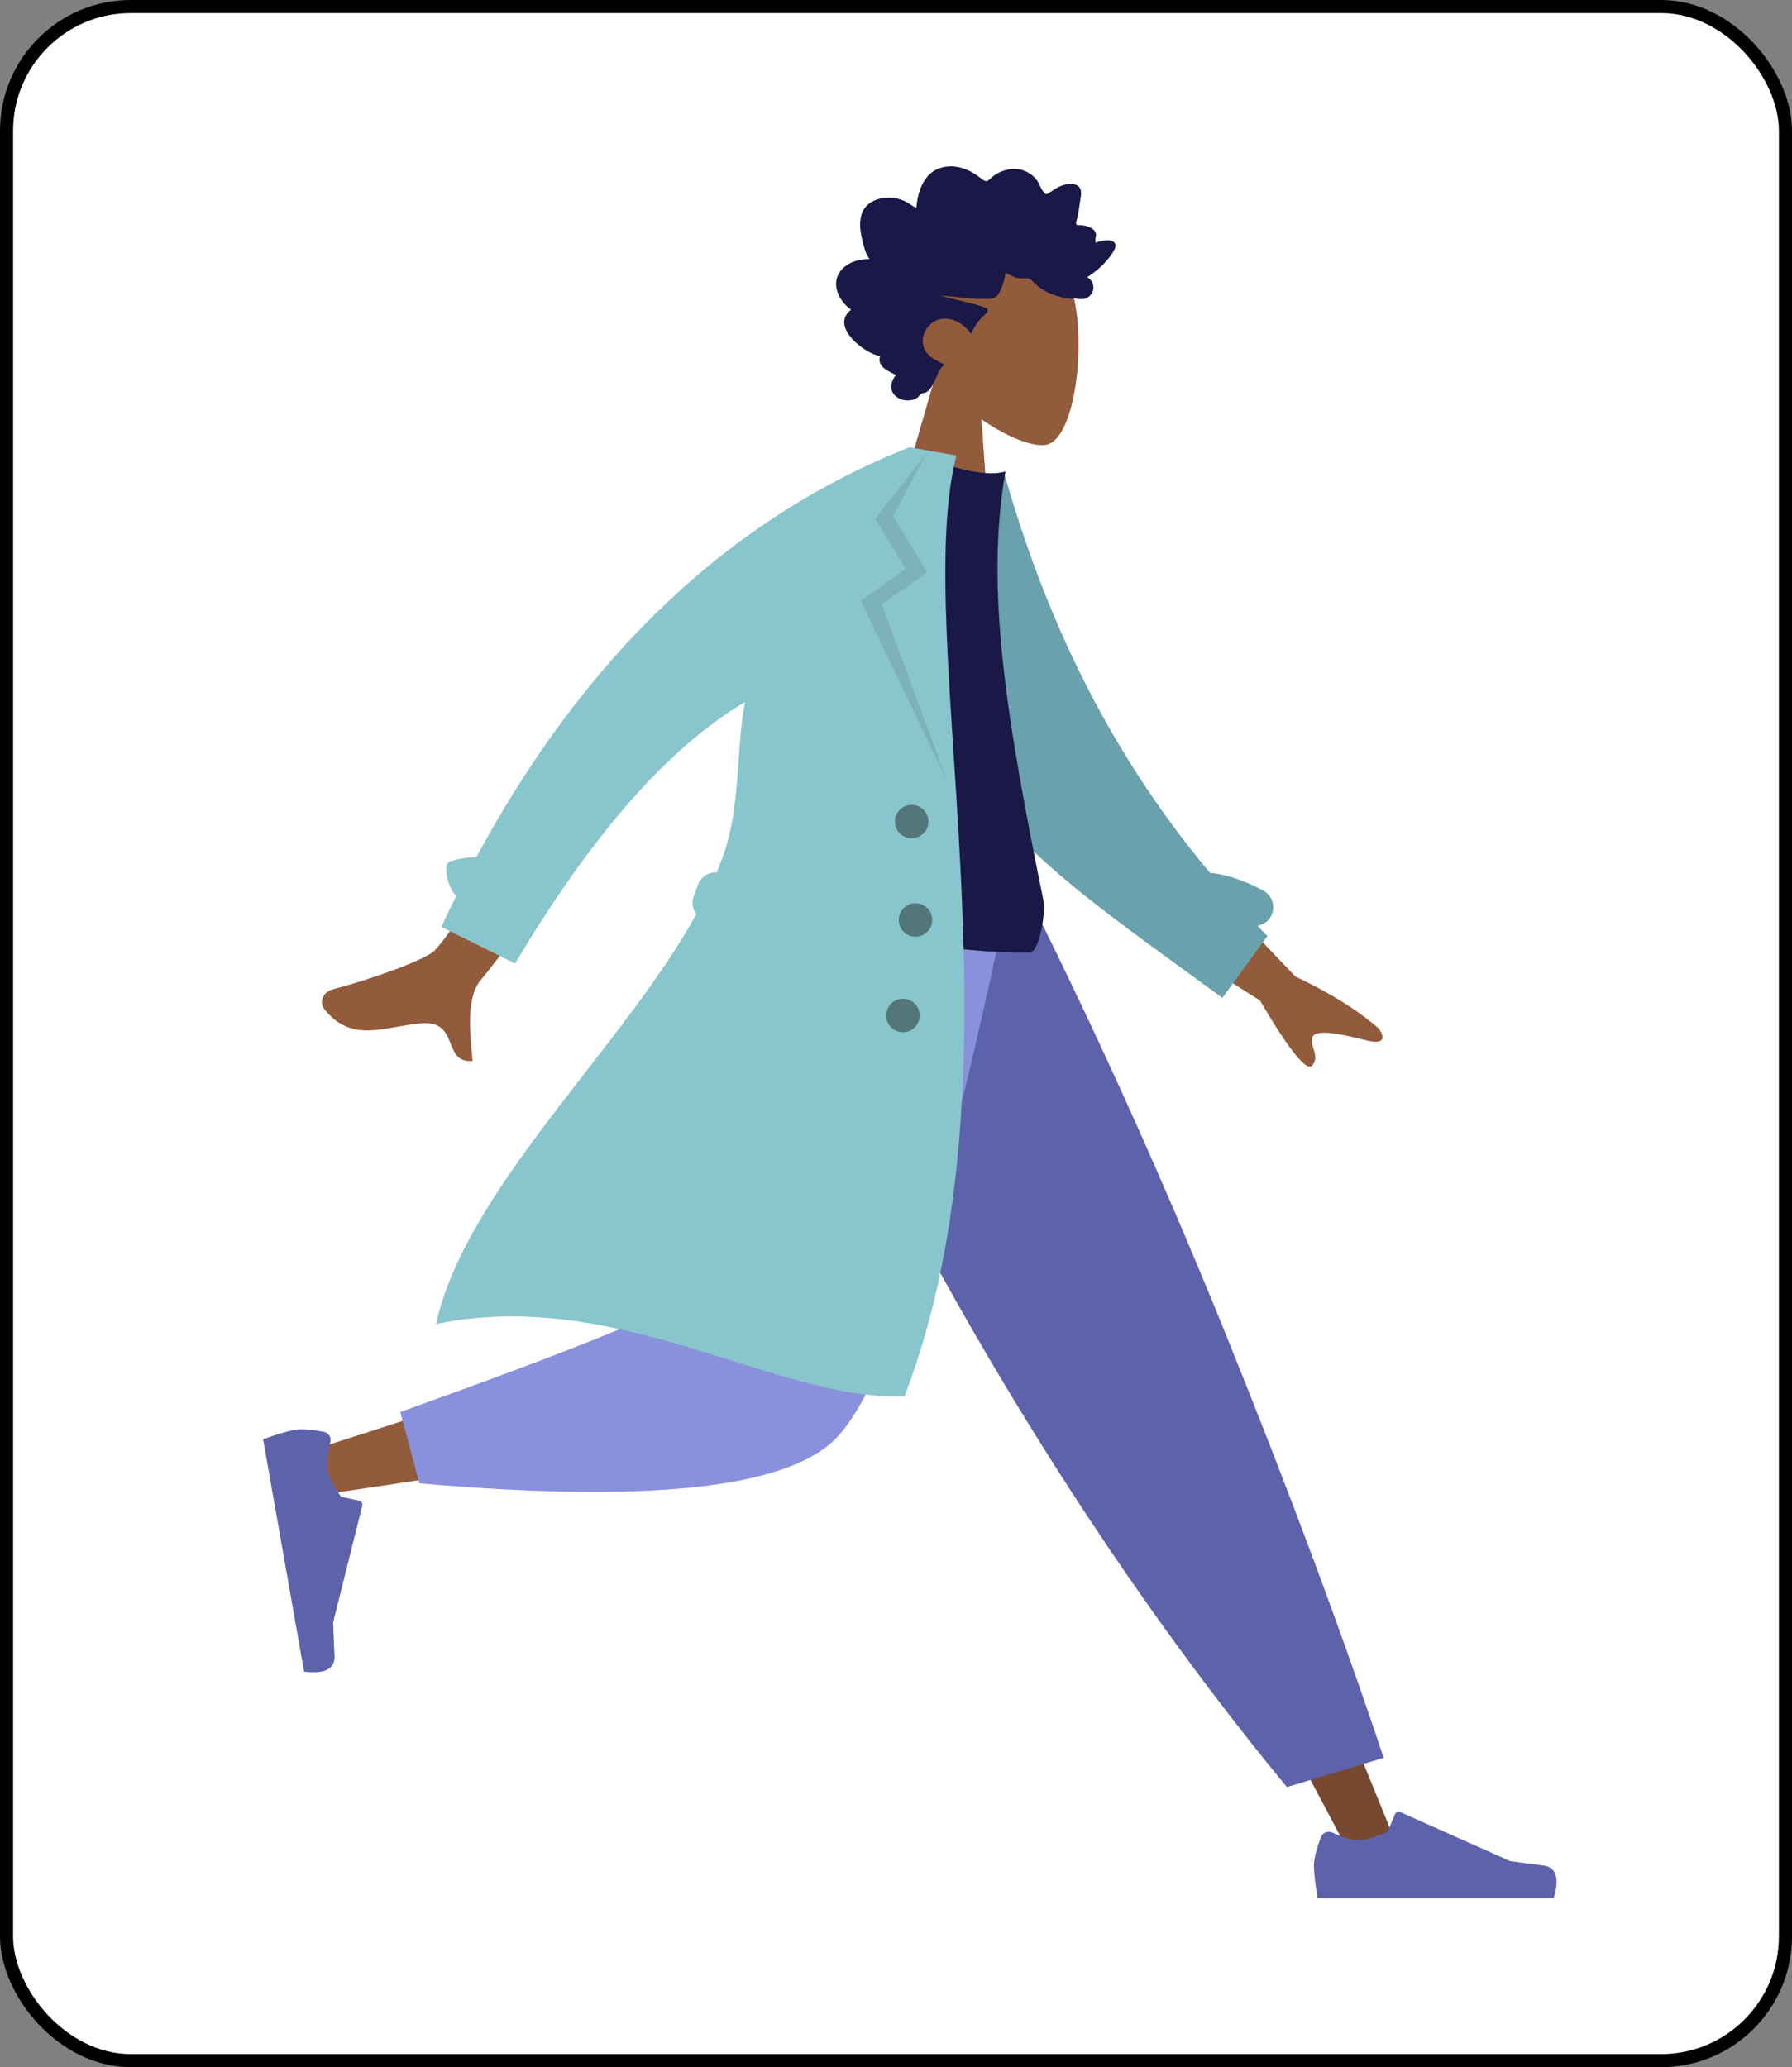 <svg width="137" height="158" viewBox="0 0 137 158" fill="none" xmlns="http://www.w3.org/2000/svg">
<rect x="0" y="0" width="137" height="158" fill="#808080" stroke="none"/>
<rect x="0.5" y="0.5" width="136" height="157" rx="9.5" fill="white" stroke="black"/>
<path fill-rule="evenodd" clip-rule="evenodd" d="M71.527 28.674C70.178 26.845 69.331 24.661 69.663 22.302C70.619 15.508 80.019 17.674 81.627 21.25C83.235 24.826 82.404 33.552 79.972 34.001C79.001 34.18 77.013 33.436 75.034 32.047L75.69 41.312L68.032 40.777L71.527 28.674Z" fill="#915B3C"/>
<path fill-rule="evenodd" clip-rule="evenodd" d="M66.484 19.796C66.254 19.533 66.143 19.174 66.05 18.834C65.953 18.48 65.859 18.123 65.804 17.759C65.693 17.03 65.75 16.204 66.3 15.683C66.742 15.265 67.373 15.107 67.944 15.103C68.325 15.101 68.71 15.181 69.065 15.326C69.417 15.47 69.711 15.727 70.05 15.898C70.118 15.126 70.307 14.326 70.745 13.693C71.167 13.084 71.794 12.769 72.486 12.723C73.197 12.675 73.88 12.889 74.486 13.273C74.638 13.37 74.788 13.47 74.93 13.582C75.049 13.675 75.173 13.786 75.317 13.831C75.478 13.881 75.566 13.792 75.681 13.68C75.815 13.549 75.965 13.435 76.121 13.336C76.813 12.898 77.69 12.76 78.431 13.103C78.773 13.261 79.099 13.512 79.315 13.841C79.508 14.134 79.629 14.587 79.908 14.802C80.027 14.893 80.122 14.79 80.241 14.717C80.42 14.607 80.591 14.485 80.772 14.379C81.025 14.23 81.296 14.125 81.581 14.079C81.998 14.013 82.563 14.075 82.643 14.621C82.673 14.826 82.624 15.04 82.596 15.242C82.557 15.52 82.517 15.798 82.473 16.075C82.44 16.286 82.402 16.489 82.348 16.694C82.319 16.803 82.237 17.005 82.277 17.12C82.327 17.262 82.607 17.203 82.723 17.216C82.954 17.241 83.184 17.298 83.391 17.412C83.551 17.5 83.718 17.625 83.774 17.82C83.809 17.94 83.79 18.059 83.761 18.178C83.726 18.32 83.749 18.399 83.757 18.545C84.078 18.414 85.179 18.149 85.276 18.716C85.308 18.904 85.19 19.107 85.101 19.258C84.944 19.522 84.747 19.761 84.546 19.987C84.126 20.459 83.638 20.857 83.118 21.19C83.678 21.488 83.776 22.257 83.244 22.674C83.009 22.858 82.709 22.881 82.431 22.849C82.329 22.837 82.184 22.788 82.103 22.8C82.059 22.807 82.01 22.84 81.95 22.84C81.554 22.839 81.117 22.713 80.738 22.599C80.063 22.396 79.437 22.025 78.941 21.494C78.814 21.357 78.707 21.276 78.524 21.265C78.363 21.256 78.203 21.289 78.043 21.282C77.618 21.263 77.25 21.029 76.866 20.863C76.805 21.393 76.612 21.969 76.361 22.432C76.156 22.81 75.782 22.84 75.416 22.849C74.244 22.877 73.084 22.673 71.918 22.593C73.029 22.927 74.188 23.114 75.285 23.492C75.781 23.663 75.371 23.977 75.138 24.198C74.755 24.562 74.457 25.026 74.238 25.52C73.736 24.762 72.794 24.22 71.914 24.381C70.942 24.558 70.179 25.803 70.725 26.774C71.042 27.338 71.667 27.59 72.184 27.859C71.738 28.262 71.593 28.893 71.305 29.414C71.163 29.67 70.969 29.958 70.687 30.031C70.582 30.058 70.462 30.052 70.376 30.13C70.269 30.226 70.237 30.34 70.104 30.419C69.571 30.737 68.778 30.654 68.36 30.162C67.982 29.716 68.134 29.063 68.504 28.664C67.978 28.401 67.011 28.041 67.285 27.212C66.117 27.052 63.4 24.949 65.073 23.668C64.243 23.119 63.532 21.869 64.161 20.855C64.645 20.075 65.665 19.782 66.484 19.796Z" fill="#191847"/>
<path fill-rule="evenodd" clip-rule="evenodd" d="M61.746 68.647L85.513 108.381L103.332 141.973H107.17L77.315 68.647L61.746 68.647Z" fill="#784931"/>
<path fill-rule="evenodd" clip-rule="evenodd" d="M100.985 140.423C100.628 141.378 100.449 142.093 100.449 142.567C100.449 143.144 100.545 143.985 100.737 145.092C101.406 145.092 107.42 145.092 118.777 145.092C119.246 143.542 118.976 142.705 117.965 142.582C116.955 142.458 116.116 142.347 115.448 142.247L107.063 138.509C106.902 138.437 106.713 138.51 106.641 138.671C106.64 138.674 106.639 138.676 106.637 138.679L106.098 139.987C105.163 140.423 104.404 140.641 103.819 140.641C103.344 140.641 102.688 140.449 101.851 140.066L101.851 140.066C101.53 139.918 101.15 140.059 101.003 140.38C100.997 140.394 100.991 140.408 100.985 140.423Z" fill="#5C63AB"/>
<path fill-rule="evenodd" clip-rule="evenodd" d="M98.383 136.594L105.785 134.355C102.542 124.661 98.567 113.993 93.861 102.351C89.155 90.709 84.101 79.475 78.698 68.647H57.794C63.8 82.343 70.168 94.788 76.896 105.982C83.625 117.175 90.787 127.38 98.383 136.594Z" fill="#5C63AB"/>
<path fill-rule="evenodd" clip-rule="evenodd" d="M60.184 68.647C57.941 82.61 53.615 100.449 53.207 101C52.934 101.367 43.135 104.65 23.809 110.851L24.638 114.235C47.684 110.91 59.828 108.33 61.069 106.495C62.93 103.744 72.221 82.005 75.82 68.647H60.184Z" fill="#915B3C"/>
<path fill-rule="evenodd" clip-rule="evenodd" d="M30.602 107.925L32.063 113.376C49.3 114.888 59.862 113.795 63.748 110.099C67.635 106.402 72.064 92.585 77.035 68.647H57.102C53.952 88.249 52.191 98.461 51.819 99.284C51.447 100.107 44.374 102.987 30.602 107.925Z" fill="#8991DC"/>
<path fill-rule="evenodd" clip-rule="evenodd" d="M24.755 109.441C23.753 109.254 23.018 109.202 22.551 109.284C21.983 109.385 21.17 109.625 20.114 110.007C20.23 110.666 21.274 116.588 23.247 127.773C24.854 127.966 25.631 127.554 25.578 126.538C25.524 125.521 25.488 124.676 25.47 124L27.695 115.094C27.738 114.922 27.634 114.749 27.463 114.706C27.46 114.705 27.457 114.705 27.454 114.704L26.073 114.4C25.481 113.555 25.134 112.845 25.032 112.269C24.95 111.801 25.025 111.122 25.257 110.231L25.257 110.231C25.347 109.889 25.142 109.54 24.8 109.451C24.785 109.447 24.77 109.443 24.755 109.441Z" fill="#5C63AB"/>
<path fill-rule="evenodd" clip-rule="evenodd" d="M90.295 65.495L99.042 74.645C101.638 75.861 103.753 77.177 105.388 78.594C105.751 79.064 106.132 79.953 104.366 79.499C102.599 79.045 100.72 78.648 100.365 79.215C100.01 79.782 100.965 80.704 100.32 81.441C99.89 81.931 98.559 80.276 96.328 76.474L87.106 70.594L90.295 65.495ZM45.368 54.404L50.738 56.387C42.047 68.028 37.407 74.175 36.819 74.829C35.496 76.299 36.013 79.46 36.129 81.1C33.745 81.271 35.2 77.953 32.176 78.215C29.416 78.454 26.896 79.79 24.782 77.115C24.522 76.786 24.438 75.874 25.547 75.588C28.311 74.877 32.463 73.383 33.212 72.666C34.233 71.688 38.285 65.601 45.368 54.404Z" fill="#915B3C"/>
<path fill-rule="evenodd" clip-rule="evenodd" d="M92.496 66.71C93.805 66.845 95.173 67.307 96.591 68.081C97.289 68.461 97.546 69.336 97.165 70.034C96.944 70.439 96.556 70.695 96.133 70.765C96.385 71.026 96.639 71.287 96.896 71.547L93.449 76.274C83.72 69.075 74.401 63.297 71.381 53.712C70.367 50.495 72.651 40.576 73.147 36.909L76.76 36.121C79.744 46.656 84.457 57.09 92.496 66.71Z" fill="#69A1AC"/>
<path fill-rule="evenodd" clip-rule="evenodd" d="M55.342 68.678C65.053 71.512 72.847 72.887 78.725 72.802C79.454 72.791 79.958 69.749 79.778 68.862C76.968 55.048 75.288 45.002 76.87 36.031C75.85 36.354 74.204 36.139 71.93 35.386C64.027 43.525 59.273 53.625 55.342 68.678Z" fill="#191847"/>
<path fill-rule="evenodd" clip-rule="evenodd" d="M53.233 69.881C52.952 69.505 52.86 69 53.033 68.526L53.361 67.625C53.583 67.014 54.176 66.645 54.794 66.68C54.983 66.226 55.157 65.772 55.314 65.32C56.644 61.496 56.238 57.444 56.958 53.663C51.131 57.092 45.271 63.753 39.379 73.646L33.738 70.846C34.114 70.043 34.496 69.252 34.884 68.472C34.267 67.961 33.779 66.031 34.41 65.834C35.06 65.63 35.731 65.524 36.419 65.513C44.77 50.045 55.81 39.602 69.536 34.185L70.632 34.378L73.118 34.816C69.604 48.578 78.803 81.599 69.159 106.714C59.441 107.154 47.238 98.303 33.33 101.203C35.66 90.815 47.514 80.219 53.233 69.881L53.233 69.881Z" fill="#89C5CC"/>
<path fill-rule="evenodd" clip-rule="evenodd" d="M70.782 34.729L68.276 39.44L70.888 43.764L67.411 46.186L72.406 59.699L65.812 45.929L69.24 43.473L66.919 39.65L70.782 34.729Z" fill="black" fill-opacity="0.1"/>
<path fill-rule="evenodd" clip-rule="evenodd" d="M69.474 64.054C68.778 63.931 68.314 63.268 68.436 62.572C68.559 61.876 69.223 61.411 69.919 61.534C70.615 61.657 71.079 62.321 70.957 63.016C70.834 63.712 70.17 64.177 69.474 64.054ZM69.772 71.577C69.076 71.454 68.611 70.79 68.734 70.095C68.857 69.399 69.52 68.934 70.216 69.057C70.912 69.18 71.377 69.843 71.254 70.539C71.131 71.235 70.468 71.699 69.772 71.577ZM68.809 78.877C68.114 78.754 67.649 78.091 67.772 77.395C67.894 76.699 68.558 76.234 69.254 76.357C69.95 76.48 70.414 77.144 70.291 77.839C70.169 78.535 69.505 79 68.809 78.877Z" fill="black" fill-opacity="0.4"/>
</svg>

